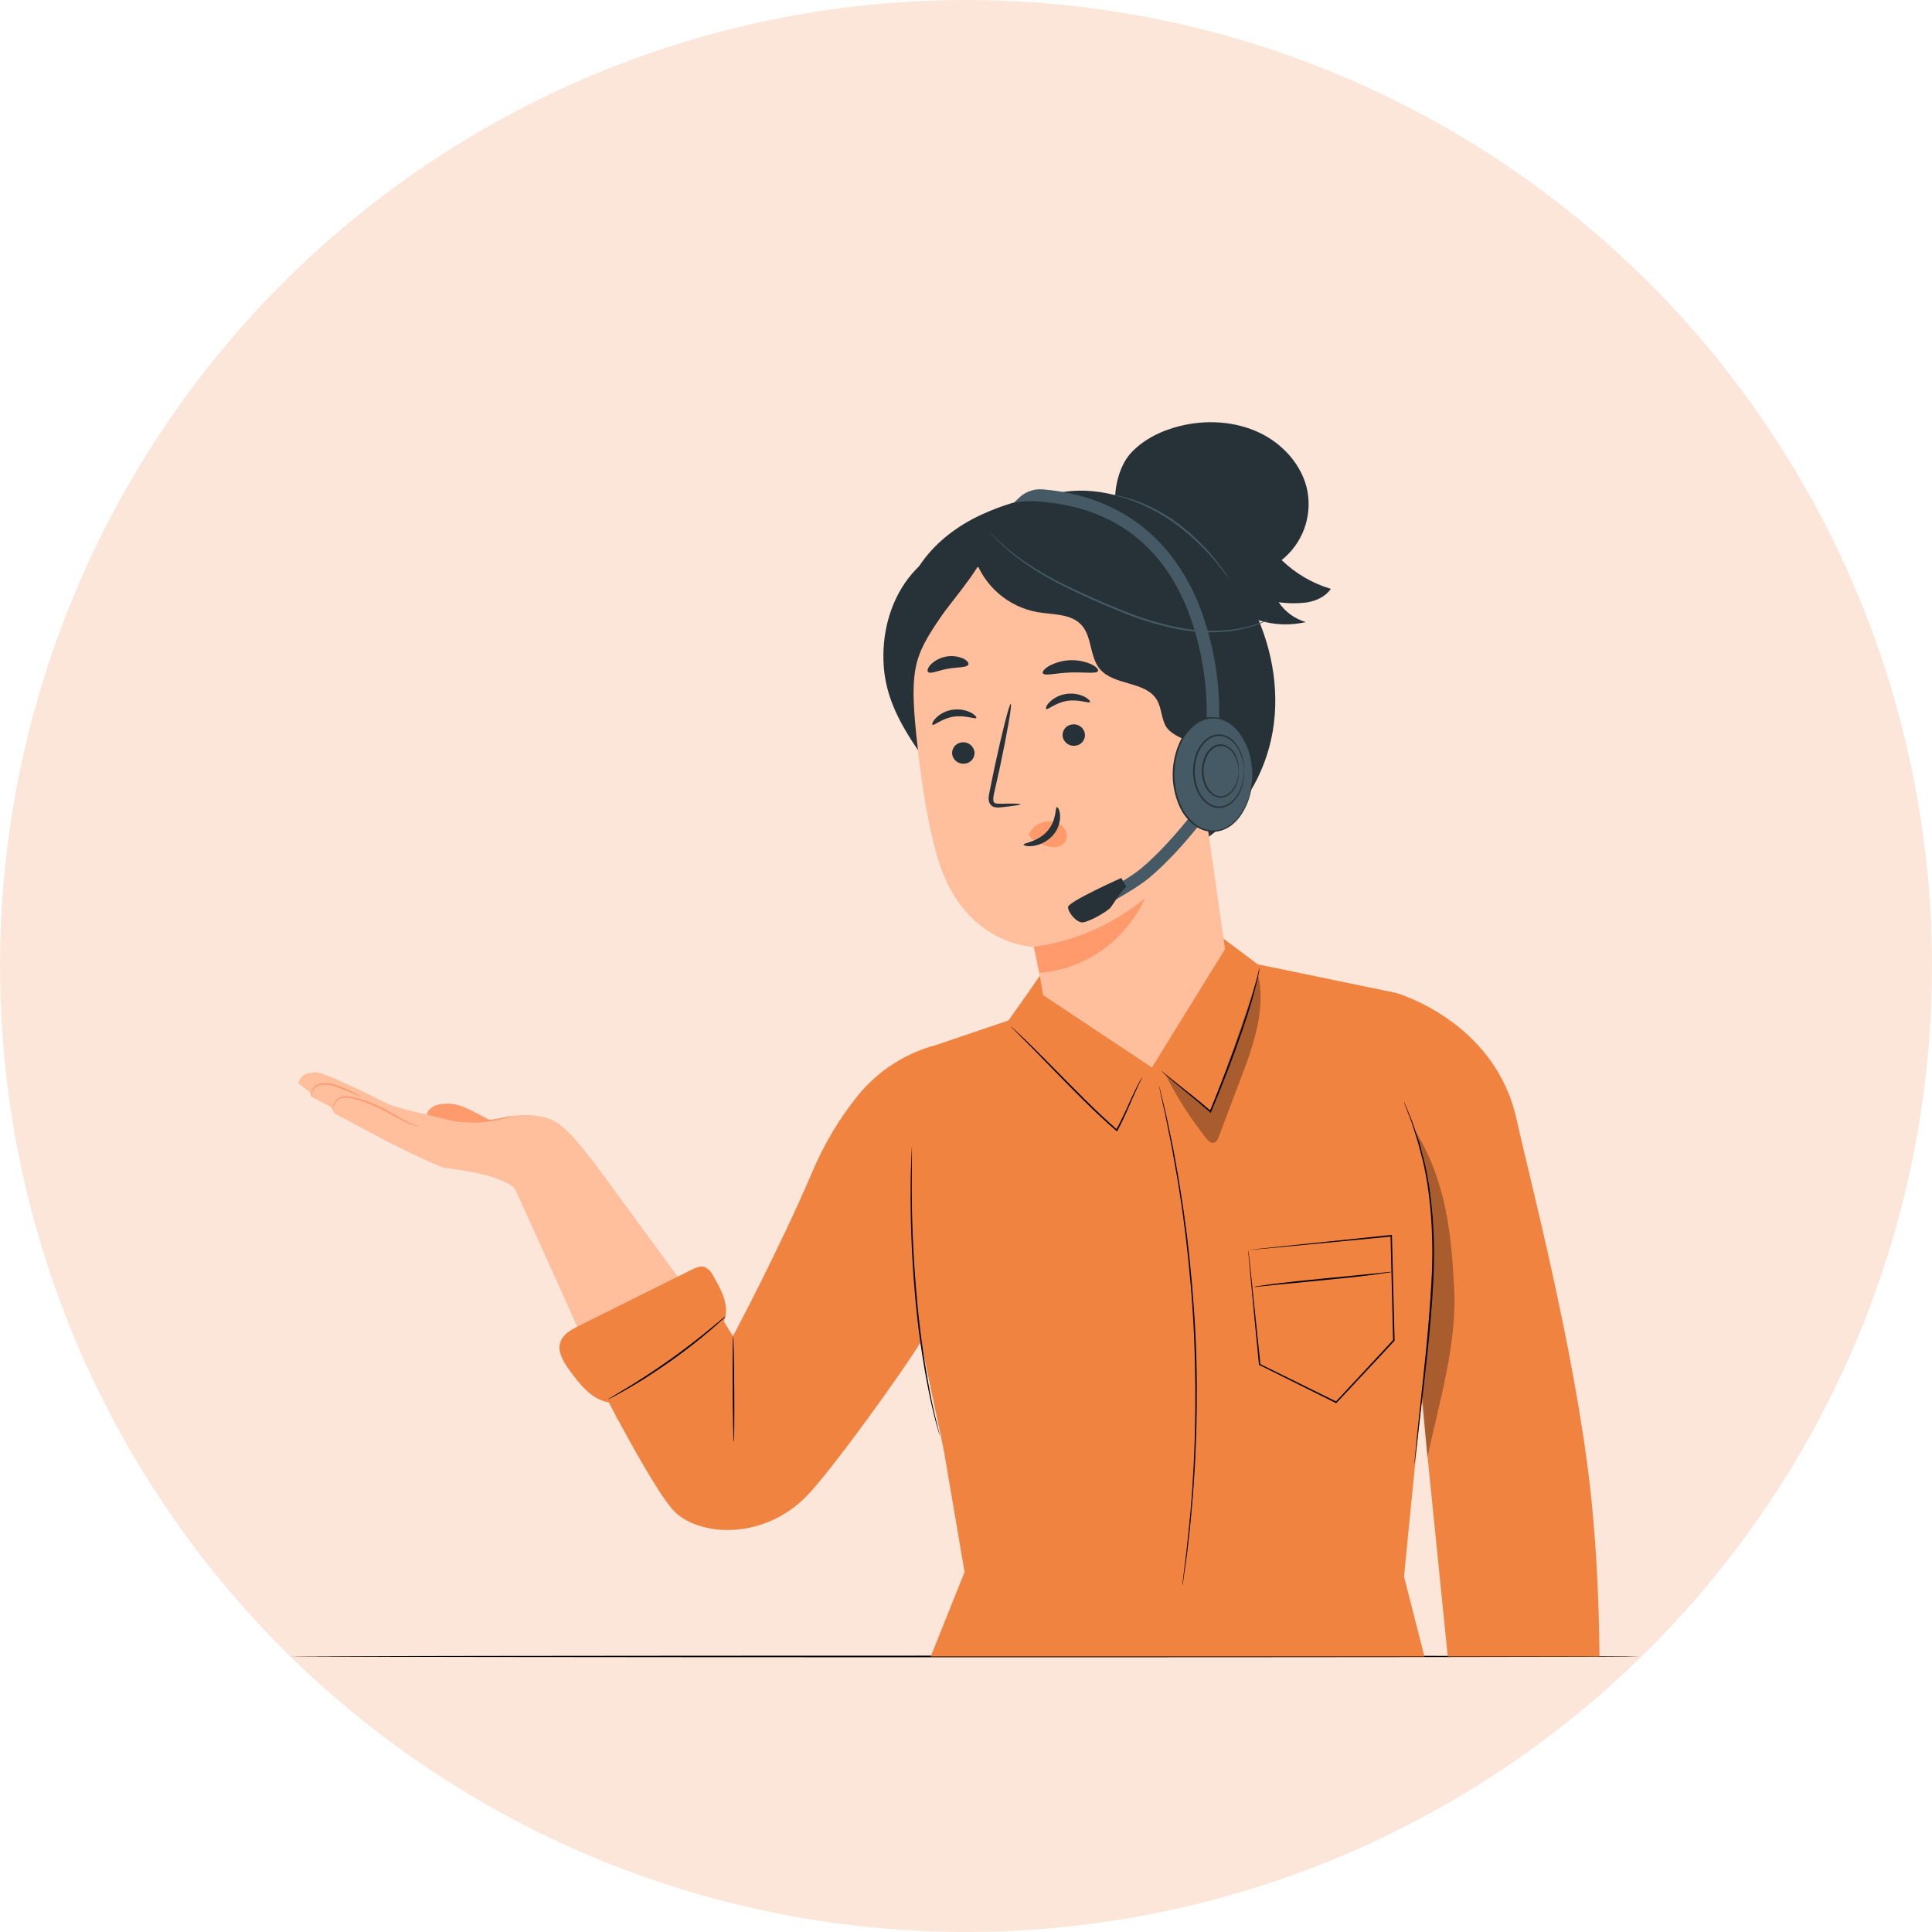<svg width="261" height="261" viewBox="0 0 261 261" fill="none" xmlns="http://www.w3.org/2000/svg">
<circle cx="130.5" cy="130.5" r="130.5" fill="#F18341" fill-opacity="0.2"/>
<path d="M221.61 223.777C221.61 223.836 180.727 223.886 130.311 223.886C79.894 223.886 39.007 223.819 39.007 223.777C39.007 223.735 79.877 223.668 130.311 223.668C180.744 223.668 221.61 223.714 221.61 223.777Z" fill="black"/>
<path d="M66.702 151.58C65.597 151.055 63.737 149.958 62.586 149.53C61.448 149.043 60.179 148.957 58.986 149.286C58.31 149.513 57.634 150.055 57.63 150.769L62.145 154.1L66.702 152.898V151.58Z" fill="#FF9A6C"/>
<path d="M61.763 151.533C61.763 151.533 53.652 149.773 52.3 149.08C50.948 148.387 43.9 144.859 42.72 144.859C41.54 144.859 40.532 145.179 40.317 146.355L41.859 147.552L42.056 148.165L44.694 149.538L45.16 150.403L51.88 153.99C51.88 153.99 58.928 157.569 60.104 157.77C61.28 157.972 67.151 158.463 69.663 160.601L79.743 156.46C79.743 156.46 76.832 152.327 74.589 151.306C72.59 150.399 69.234 150.399 66.887 151.361L61.763 151.533Z" fill="#FFBF9D"/>
<path d="M68.508 158.3C68.508 158.3 81.339 186.281 83.405 191.9C83.405 191.9 97.748 189.54 98.24 181.581L79.76 156.381L68.508 158.3Z" fill="#FFBF9D"/>
<path d="M56.592 152.168C56.592 152.168 56.542 152.168 56.454 152.168C56.322 152.155 56.193 152.128 56.067 152.088C55.607 151.948 55.16 151.768 54.732 151.551C54.186 151.286 53.551 150.938 52.854 150.547C52.506 150.354 52.14 150.148 51.758 149.951C51.376 149.753 50.96 149.581 50.536 149.396C49.751 149.04 48.939 148.746 48.108 148.514C47.348 148.325 46.617 148.182 46.067 148.367C45.854 148.453 45.66 148.581 45.498 148.744C45.336 148.907 45.21 149.102 45.126 149.316C45.064 149.48 44.993 149.64 44.912 149.795C44.912 149.795 44.912 149.745 44.933 149.661C44.961 149.532 44.999 149.406 45.047 149.283C45.121 149.087 45.221 148.902 45.345 148.733C45.508 148.501 45.736 148.323 46 148.22C46.325 148.111 46.671 148.077 47.012 148.119C47.393 148.157 47.771 148.223 48.142 148.317C48.99 148.54 49.819 148.832 50.62 149.19C51.04 149.375 51.46 149.547 51.85 149.753C52.241 149.959 52.602 150.173 52.951 150.371C53.644 150.77 54.266 151.131 54.799 151.408C55.212 151.634 55.64 151.832 56.08 152C56.407 152.122 56.592 152.147 56.592 152.168Z" fill="#FF9A6C"/>
<path d="M48.856 148.145C48.461 148.065 48.078 147.932 47.718 147.75C46.852 147.341 45.961 146.986 45.051 146.687C44.553 146.546 44.032 146.502 43.518 146.557C43.312 146.563 43.111 146.611 42.924 146.698C42.738 146.784 42.571 146.908 42.434 147.061C42.27 147.289 42.162 147.552 42.119 147.83C42.115 147.937 42.094 148.044 42.056 148.145C42.037 148.038 42.037 147.928 42.056 147.821C42.072 147.522 42.168 147.232 42.333 146.981C42.462 146.806 42.629 146.663 42.821 146.561C43.04 146.457 43.276 146.39 43.518 146.364C44.06 146.296 44.609 146.337 45.135 146.486C46.058 146.782 46.952 147.161 47.806 147.62C48.165 147.776 48.516 147.951 48.856 148.145Z" fill="#FF9A6C"/>
<path d="M69.1 150.74C69.1 150.74 68.987 150.807 68.772 150.883C68.465 150.994 68.153 151.089 67.836 151.169C66.793 151.44 65.725 151.599 64.648 151.643C63.572 151.69 62.494 151.625 61.431 151.45C61.011 151.379 60.7 151.307 60.477 151.244C60.358 151.226 60.243 151.188 60.137 151.131C60.137 151.097 60.641 151.194 61.456 151.295C62.512 151.425 63.577 151.469 64.64 151.425C65.703 151.37 66.761 151.229 67.802 151.005C68.579 150.854 69.071 150.711 69.1 150.74Z" fill="#FF9A6C"/>
<path d="M188.565 134.13L169.9 130.266L165.28 126.801L140.626 131.555C140.231 132.278 136.237 137.855 136.237 137.855L126.527 141.152C122.4 142.237 118.716 144.587 115.993 147.872C113.404 151.07 111.283 154.619 109.693 158.414C105.325 168.666 99.021 180.51 99.021 180.51L95.069 174.143L78.412 181.989C78.412 181.989 88.168 201.657 91.398 204.467C94.989 207.588 103.246 207.949 108.954 202.128C112.394 198.617 122.335 184.74 124.406 181.266L127.48 195.79L130.307 212.367L125.737 223.779H192.433L189.674 212.993C189.674 212.993 192.391 184.883 193.143 179.649C194.911 167.306 188.565 134.13 188.565 134.13Z" fill="#F18341"/>
<path d="M188.565 134.129C188.565 134.129 201.921 137.875 204.861 151.152C206.642 159.195 212.69 182.122 214.819 200.997C216.079 212.22 216.045 222.589 216.079 223.778H195.583L186.897 137.875L188.565 134.129Z" fill="#F18341"/>
<path d="M154.31 145.528C154.31 145.528 154.31 145.578 154.255 145.667L154.066 146.053C153.898 146.393 153.646 146.893 153.373 147.527C152.781 148.787 152.084 150.656 150.958 152.744L150.903 152.849L150.811 152.769C149.425 151.589 147.921 150.169 146.367 148.636C143.616 145.906 141.206 143.365 139.425 141.563L137.304 139.434L136.72 138.858C136.649 138.795 136.584 138.725 136.527 138.648C136.608 138.7 136.683 138.76 136.749 138.829L137.354 139.375C137.875 139.854 138.614 140.564 139.526 141.454C141.336 143.231 143.768 145.755 146.51 148.481C148.064 150.014 149.559 151.421 150.929 152.622L150.777 152.647C151.911 150.589 152.634 148.728 153.255 147.477C153.562 146.843 153.818 146.355 154.003 146.024C154.087 145.877 154.158 145.751 154.217 145.654C154.243 145.609 154.274 145.567 154.31 145.528Z" fill="black"/>
<path d="M170.16 130.74C170.159 130.839 170.146 130.938 170.123 131.034C170.081 131.244 170.03 131.521 169.967 131.874C169.816 132.597 169.547 133.638 169.203 134.907C168.476 137.427 167.3 140.908 165.843 144.667C165.074 146.658 164.318 148.54 163.613 150.207L163.558 150.337L163.453 150.245C161.55 148.565 159.845 147.242 158.69 146.259C158.111 145.768 157.657 145.373 157.35 145.096L157.01 144.777C156.93 144.701 156.893 144.663 156.897 144.659C156.945 144.684 156.99 144.715 157.031 144.751L157.392 145.05L158.766 146.167C159.946 147.124 161.664 148.422 163.587 150.094L163.428 150.132C164.121 148.452 164.873 146.578 165.637 144.592C167.078 140.812 168.275 137.389 169.035 134.865C169.413 133.605 169.69 132.571 169.875 131.853C169.955 131.513 170.022 131.24 170.072 131.013C170.095 130.92 170.124 130.829 170.16 130.74Z" fill="black"/>
<path d="M126.955 193.928C126.938 193.9 126.925 193.869 126.917 193.836L126.829 193.55C126.754 193.27 126.649 192.901 126.514 192.442C126.371 191.963 126.233 191.371 126.065 190.682C125.897 189.993 125.716 189.203 125.536 188.33C124.606 183.773 123.953 179.164 123.578 174.529C123.104 169.098 122.999 164.163 123.024 160.597C123.024 158.812 123.07 157.367 123.121 156.372C123.146 155.885 123.163 155.503 123.175 155.221C123.175 155.104 123.175 155.003 123.196 154.923C123.192 154.89 123.192 154.856 123.196 154.822C123.2 154.857 123.2 154.892 123.196 154.927V155.225C123.196 155.507 123.196 155.889 123.196 156.372C123.196 157.372 123.163 158.812 123.171 160.597C123.171 164.159 123.314 169.09 123.788 174.508C124.166 179.136 124.797 183.741 125.678 188.3C125.851 189.174 126.01 189.98 126.174 190.652C126.338 191.324 126.46 191.942 126.594 192.421L126.871 193.538L126.934 193.828C126.955 193.895 126.959 193.928 126.955 193.928Z" fill="black"/>
<path d="M189.674 148.855C189.699 148.892 189.719 148.931 189.733 148.973C189.77 149.061 189.821 149.175 189.88 149.317C190.014 149.637 190.195 150.086 190.43 150.653C190.547 150.947 190.686 151.266 190.82 151.623L191.219 152.799C191.362 153.219 191.513 153.677 191.677 154.156C191.841 154.635 191.95 155.16 192.097 155.701C193.357 160.023 193.987 166.277 193.626 173.119C193.265 179.961 192.458 186.139 191.946 190.574C191.69 192.792 191.48 194.593 191.333 195.853C191.261 196.462 191.203 196.945 191.161 197.286L191.11 197.659C191.107 197.702 191.099 197.745 191.085 197.785C191.079 197.744 191.079 197.701 191.085 197.659L191.114 197.281C191.148 196.937 191.194 196.441 191.249 195.845C191.366 194.585 191.551 192.787 191.791 190.557C192.248 186.097 193.021 179.94 193.391 173.11C193.76 166.281 193.139 160.061 191.933 155.739L191.513 154.194L191.093 152.841C190.959 152.421 190.833 152.022 190.715 151.661C190.598 151.3 190.455 150.976 190.342 150.682C190.123 150.107 189.955 149.658 189.829 149.334C189.779 149.187 189.737 149.074 189.703 148.981C189.687 148.941 189.677 148.899 189.674 148.855Z" fill="black"/>
<path d="M99.13 194.811C99.071 194.811 99 191.611 98.975 187.671C98.949 183.732 98.975 180.531 99.037 180.531C99.1 180.531 99.168 183.732 99.193 187.671C99.218 191.611 99.193 194.811 99.13 194.811Z" fill="black"/>
<path d="M159.736 214.194V214.018C159.736 213.892 159.77 213.724 159.795 213.505C159.854 213.043 159.933 212.384 160.038 211.536C160.093 211.116 160.152 210.633 160.219 210.116C160.286 209.599 160.337 209.028 160.4 208.436C160.521 207.218 160.689 205.836 160.82 204.299C160.883 203.535 160.946 202.728 161.017 201.892C161.088 201.057 161.122 200.183 161.177 199.28C161.303 197.474 161.357 195.538 161.429 193.505C161.521 189.435 161.508 184.958 161.298 180.267C161.088 175.575 160.66 171.115 160.185 167.07C159.921 165.05 159.69 163.131 159.392 161.346C159.253 160.451 159.131 159.586 158.972 158.758C158.812 157.931 158.682 157.137 158.552 156.377C158.295 154.861 158.001 153.5 157.762 152.299C157.64 151.698 157.531 151.14 157.426 150.619C157.321 150.098 157.208 149.64 157.111 149.22L156.691 147.284C156.649 147.07 156.611 146.902 156.586 146.78C156.561 146.658 156.557 146.604 156.557 146.604C156.578 146.658 156.595 146.714 156.607 146.772L156.737 147.271L157.203 149.203L157.535 150.598C157.644 151.11 157.762 151.665 157.892 152.278C158.14 153.475 158.447 154.836 158.711 156.352C158.851 157.111 158.991 157.904 159.131 158.733C159.282 159.573 159.404 160.413 159.551 161.32C159.854 163.11 160.093 165.029 160.366 167.049C160.849 171.098 161.261 175.563 161.496 180.258C161.731 184.954 161.714 189.439 161.609 193.513C161.529 195.55 161.471 197.487 161.336 199.293C161.277 200.196 161.235 201.069 161.164 201.909C161.093 202.749 161.017 203.551 160.95 204.32C160.832 205.857 160.652 207.26 160.53 208.453C160.458 209.062 160.391 209.629 160.332 210.133C160.274 210.637 160.194 211.124 160.131 211.552C160.009 212.392 159.912 213.056 159.849 213.514L159.77 214.026C159.763 214.083 159.752 214.139 159.736 214.194Z" fill="black"/>
<path d="M168.615 168.86H168.699L168.963 168.831L169.992 168.713L173.928 168.293L187.935 166.84H188.04V166.945C188.145 171.183 188.271 175.979 188.401 181.065V181.111L188.372 181.141L186.692 182.959L180.568 189.503L180.513 189.562L180.442 189.524L170.123 184.4L170.076 184.379V184.341C169.627 179.658 169.236 175.786 168.997 173.068C168.871 171.733 168.774 170.683 168.707 169.956C168.678 169.608 168.653 169.339 168.636 169.141C168.619 168.944 168.636 168.873 168.636 168.873C168.636 168.873 168.636 168.973 168.674 169.158C168.711 169.343 168.728 169.633 168.77 169.998C168.846 170.733 168.959 171.787 169.106 173.131C169.388 175.828 169.787 179.679 170.274 184.337L170.223 184.266L180.555 189.36L180.434 189.381L186.545 182.812L188.225 180.998L188.195 181.074C188.073 175.987 187.956 171.195 187.855 166.953L187.964 167.046L173.999 168.381L170.039 168.751L168.984 168.843L168.711 168.868L168.615 168.86Z" fill="black"/>
<path d="M188.065 171.817C187.827 171.883 187.584 171.929 187.338 171.955C186.868 172.031 186.188 172.127 185.343 172.237C183.663 172.451 181.316 172.699 178.733 172.946L172.113 173.593L170.11 173.803C169.867 173.842 169.621 173.861 169.375 173.858C169.613 173.792 169.856 173.745 170.102 173.719C170.572 173.644 171.252 173.547 172.097 173.438C173.777 173.224 176.124 172.976 178.712 172.728L185.327 172.081L187.33 171.871C187.573 171.832 187.819 171.814 188.065 171.817Z" fill="black"/>
<g opacity="0.3">
<path d="M192.122 188.335L192.828 196.915C194.386 189.565 196.834 181.665 196.452 174.164C196.07 166.663 195.364 159.485 191.139 152.693C192.976 157.807 193.819 163.224 193.621 168.653C193.235 177.431 192.122 188.335 192.122 188.335Z" fill="black"/>
</g>
<path d="M96.35 172.362C96.123 171.845 95.722 171.424 95.216 171.173C94.628 170.972 93.989 171.257 93.431 171.535L78.193 179.12C77.189 179.62 76.093 180.212 75.724 181.262C75.241 182.606 76.144 184.025 76.984 185.18C78.386 187.108 80.066 189.208 82.444 189.481L95.552 180.493C97.152 180.258 98.147 178.473 98.072 176.856C97.996 175.239 97.165 173.765 96.35 172.362Z" fill="#F18341"/>
<path d="M98.004 177.855C97.965 177.909 97.92 177.958 97.87 178.002L97.45 178.392C97.089 178.728 96.555 179.203 95.887 179.774C94.548 180.921 92.645 182.445 90.427 183.999C88.21 185.553 86.181 186.834 84.64 187.699C83.875 188.14 83.25 188.485 82.813 188.712L82.309 188.968C82.191 189.027 82.128 189.052 82.124 189.043C82.173 188.998 82.228 188.959 82.288 188.93L82.771 188.636L84.56 187.565C86.068 186.658 88.122 185.356 90.314 183.806C92.506 182.256 94.422 180.757 95.774 179.644L97.383 178.312L97.803 177.955C97.945 177.888 98 177.846 98.004 177.855Z" fill="black"/>
<g opacity="0.3">
<path d="M169.963 131.701C168.17 137.657 165.658 144.394 163.537 150.181C161.731 148.648 159.203 146.62 157.393 145.082C158.951 148.173 160.821 151.096 162.974 153.806C163.226 154.121 163.562 154.465 163.953 154.39C164.344 154.314 164.52 153.911 164.654 153.55L167.96 144.801C169.505 140.71 170.996 135.939 169.963 131.701Z" fill="black"/>
</g>
<path d="M141.613 66.908C147.073 65.337 152.18 66.908 157.216 69.52C162.252 72.133 166.313 76.446 168.942 81.465C171.714 86.753 172.941 92.915 171.937 98.799C170.933 104.683 167.607 110.227 162.626 113.499C155.817 117.984 146.435 117.749 139.425 113.595C132.415 109.441 127.799 101.785 126.577 93.725C125.737 88.173 126.417 82.318 129.009 77.345C131.6 72.372 136.182 68.34 141.609 66.904" fill="#263238"/>
<path d="M159.539 83.999C158.484 81.97 158.531 79.564 157.955 77.346C156.695 72.47 152.243 68.946 147.405 67.539C142.907 66.224 137.703 67.211 132.705 69.471C129.286 71.021 126.174 73.398 124.133 76.548C122.798 78.659 121.987 81.059 121.767 83.548C121.548 86.036 121.927 88.541 122.873 90.853L147.816 84.293C150.412 85.973 153.071 87.707 156.074 88.493C156.947 88.763 157.876 88.805 158.77 88.615C159.214 88.51 159.618 88.279 159.935 87.951C160.251 87.622 160.467 87.21 160.555 86.762C160.66 85.763 159.996 84.885 159.539 83.999Z" fill="#263238"/>
<path d="M165.49 128.229L159.051 82.944C158.766 80.802 157.791 78.618 155.637 78.719L132.957 76.535C125.85 76.863 122.515 86.195 123.145 93.264C123.847 101.135 125.01 110.715 126.82 116.393C130.462 127.805 139.656 127.922 139.656 127.922C139.656 127.922 140.214 130.19 140.916 134.432L155.616 144.21L165.49 128.229Z" fill="#FFBF9D"/>
<path d="M128.627 101.877C128.683 102.269 128.89 102.623 129.204 102.863C129.518 103.104 129.914 103.213 130.307 103.166C130.5 103.153 130.688 103.1 130.861 103.013C131.034 102.925 131.187 102.803 131.312 102.655C131.437 102.507 131.531 102.336 131.588 102.151C131.646 101.966 131.666 101.771 131.647 101.579C131.589 101.187 131.382 100.833 131.068 100.592C130.755 100.351 130.36 100.241 129.967 100.285C129.773 100.3 129.585 100.353 129.413 100.441C129.24 100.53 129.087 100.652 128.963 100.8C128.838 100.948 128.744 101.12 128.686 101.305C128.629 101.489 128.608 101.684 128.627 101.877Z" fill="#263238"/>
<path d="M125.981 97.908C126.195 98.076 127.203 97.068 128.82 96.82C130.437 96.572 131.739 97.207 131.886 96.98C131.957 96.879 131.714 96.56 131.143 96.257C130.37 95.882 129.5 95.753 128.652 95.888C127.812 96.012 127.033 96.402 126.43 97.001C125.989 97.454 125.876 97.82 125.981 97.908Z" fill="#263238"/>
<path d="M143.549 99.45C143.605 99.842 143.811 100.197 144.125 100.439C144.439 100.681 144.836 100.79 145.229 100.743C145.422 100.73 145.611 100.677 145.783 100.59C145.956 100.502 146.109 100.38 146.234 100.232C146.359 100.084 146.453 99.913 146.511 99.728C146.568 99.543 146.588 99.349 146.569 99.156C146.513 98.763 146.307 98.408 145.993 98.166C145.679 97.925 145.282 97.815 144.889 97.862C144.696 97.876 144.508 97.929 144.335 98.017C144.163 98.105 144.01 98.226 143.885 98.374C143.76 98.522 143.666 98.693 143.609 98.878C143.551 99.063 143.531 99.257 143.549 99.45Z" fill="#263238"/>
<path d="M141.34 95.772C141.554 95.94 142.567 94.932 144.179 94.684C145.792 94.436 147.098 95.07 147.245 94.844C147.317 94.743 147.073 94.424 146.502 94.121C145.728 93.745 144.857 93.616 144.007 93.751C143.156 93.877 142.368 94.273 141.76 94.881C141.34 95.301 141.227 95.721 141.34 95.772Z" fill="#263238"/>
<path d="M137.863 108.651C137.863 108.559 136.825 108.538 135.17 108.58C134.75 108.58 134.33 108.58 134.234 108.307C134.137 108.034 134.196 107.555 134.322 107.047C134.557 105.991 134.805 104.884 135.065 103.725C136.073 98.996 136.745 95.136 136.548 95.098C136.351 95.06 135.385 98.878 134.372 103.582C134.133 104.745 133.902 105.858 133.688 106.921C133.604 107.412 133.415 107.984 133.721 108.567C133.802 108.705 133.913 108.821 134.047 108.908C134.18 108.995 134.332 109.049 134.49 109.067C134.727 109.099 134.967 109.099 135.204 109.067C136.855 108.891 137.871 108.74 137.863 108.651Z" fill="#263238"/>
<path d="M139.66 127.921C145.182 127.162 150.385 124.884 154.688 121.34C154.688 121.34 151.021 130.517 140.408 131.441L139.66 127.921Z" fill="#FF9A6C"/>
<path d="M139.139 112.44C139.387 112.007 139.741 111.643 140.168 111.385C140.595 111.126 141.081 110.98 141.58 110.961C141.942 110.941 142.305 110.993 142.646 111.117C142.988 111.24 143.301 111.432 143.566 111.68C143.823 111.916 144.001 112.226 144.076 112.567C144.151 112.908 144.12 113.264 143.986 113.586C143.646 114.263 142.756 114.544 141.953 114.426C141.15 114.273 140.384 113.962 139.702 113.511C139.499 113.407 139.318 113.264 139.169 113.091C139.096 113.011 139.048 112.912 139.031 112.805C139.015 112.698 139.03 112.588 139.076 112.49" fill="#FF9A6C"/>
<path d="M142.785 109.042C142.516 109.067 142.785 110.823 141.47 112.293C140.156 113.763 138.27 113.86 138.291 114.103C138.291 114.221 138.761 114.38 139.551 114.284C140.58 114.141 141.526 113.64 142.222 112.868C142.89 112.129 143.244 111.159 143.209 110.164C143.163 109.42 142.902 109.017 142.785 109.042Z" fill="#263238"/>
<path d="M140.878 90.949C141.105 91.369 142.684 90.911 144.612 90.848C146.54 90.785 148.152 91.071 148.341 90.638C148.425 90.432 148.098 90.063 147.413 89.731C146.51 89.336 145.528 89.152 144.543 89.193C143.558 89.234 142.594 89.498 141.726 89.966C141.075 90.352 140.777 90.751 140.878 90.949Z" fill="#263238"/>
<path d="M125.38 90.78C125.72 91.104 126.775 90.554 128.11 90.331C129.446 90.108 130.63 90.201 130.815 89.777C130.903 89.571 130.668 89.235 130.122 88.962C129.394 88.648 128.589 88.558 127.809 88.701C127.03 88.845 126.31 89.216 125.741 89.768C125.317 90.218 125.221 90.621 125.38 90.78Z" fill="#263238"/>
<path d="M163.209 80.122C160.152 73.637 149.089 65.586 142.067 67.027L131.655 75.326C132.28 77.209 133.402 78.888 134.903 80.187C136.404 81.485 138.227 82.353 140.181 82.701C142.26 83.045 144.696 82.89 146.115 84.452C147.535 86.015 147.195 88.703 148.568 90.362C150.471 92.663 154.738 91.975 156.275 94.537C156.951 95.654 156.872 97.107 157.56 98.216C158.484 99.69 162.722 101.156 164.28 100.408C165.839 99.661 165.486 96.872 165.826 95.33C166.41 92.705 165.855 91.458 165.368 90.097C164.23 86.872 164.671 83.213 163.209 80.122Z" fill="#263238"/>
<path d="M159.631 102.441C159.501 101.567 160.194 99.362 161.034 99.081C163.277 98.375 167.447 97.926 168.375 103.756C169.635 111.736 161.387 111.353 161.332 111.127C161.277 110.9 160.085 105.44 159.631 102.441Z" fill="#FFBF9D"/>
<path d="M163.285 107.724C163.319 107.69 163.44 107.799 163.705 107.866C164.058 107.958 164.432 107.906 164.747 107.724C165.536 107.283 166.032 105.834 165.843 104.389C165.754 103.703 165.513 103.046 165.137 102.465C165.023 102.228 164.853 102.022 164.642 101.865C164.43 101.709 164.184 101.606 163.923 101.566C163.757 101.549 163.59 101.591 163.452 101.685C163.314 101.779 163.213 101.918 163.167 102.079C163.096 102.318 163.167 102.469 163.13 102.499C163.092 102.528 162.941 102.394 162.949 102.054C162.963 101.85 163.046 101.658 163.184 101.508C163.376 101.306 163.641 101.188 163.919 101.18C164.541 101.125 165.179 101.6 165.566 102.184C166.015 102.821 166.304 103.557 166.406 104.33C166.611 105.943 166.028 107.577 164.927 108.11C164.724 108.207 164.501 108.257 164.276 108.257C164.051 108.257 163.829 108.207 163.625 108.11C163.331 107.9 163.26 107.74 163.285 107.724Z" fill="#FF9A6C"/>
<path d="M133.704 72.641C133.339 76.001 128.857 80.725 126.984 83.51C123.385 88.823 122.746 90.524 124.015 101.343C121.629 97.828 119.714 94.334 119.395 90.096C119.076 85.858 120.142 81.46 122.73 78.092C125.317 74.724 129.479 72.506 133.725 72.632" fill="#263238"/>
<path d="M152.735 61.247C154.415 59.395 156.842 58.189 159.362 57.559C162.953 56.66 166.897 56.904 170.165 58.466C173.432 60.029 175.961 62.96 176.62 66.32C176.944 68.046 176.792 69.828 176.179 71.474C175.566 73.12 174.516 74.567 173.142 75.661C175.011 77.473 177.289 78.807 179.783 79.55C179.102 80.571 177.846 81.167 176.578 81.382C175.303 81.541 174.012 81.532 172.739 81.356C173.608 82.655 174.908 83.604 176.41 84.036C174.343 84.513 172.187 84.442 170.156 83.83C168.17 83.228 166.268 82.374 164.499 81.289C158.354 77.723 154.965 74.599 150.815 69.109C150.273 66.74 151.042 63.103 152.735 61.247Z" fill="#263238"/>
<path d="M165.981 78.081C161.47 71.491 155.729 67.967 150.534 66.871L165.981 78.081Z" fill="#263238"/>
<path d="M150.534 66.871C150.772 66.966 151.018 67.041 151.269 67.094C151.743 67.228 152.428 67.434 153.251 67.749C155.394 68.582 157.409 69.713 159.236 71.109C161.063 72.502 162.728 74.095 164.2 75.859C164.755 76.544 165.204 77.119 165.494 77.497C165.638 77.711 165.801 77.912 165.981 78.098C165.86 77.868 165.719 77.649 165.561 77.442C165.292 77.022 164.864 76.456 164.322 75.763C162.887 73.945 161.234 72.312 159.4 70.899C157.551 69.489 155.497 68.37 153.31 67.581C152.65 67.346 151.977 67.151 151.294 66.997C151.044 66.935 150.79 66.893 150.534 66.871Z" fill="#455A64"/>
<path d="M171.357 83.696L171.257 83.73L170.963 83.847C170.711 83.956 170.333 84.099 169.837 84.267C168.436 84.736 166.984 85.032 165.511 85.149C163.328 85.312 161.133 85.17 158.988 84.729C156.362 84.177 153.794 83.377 151.319 82.339C148.673 81.26 146.178 80.151 143.957 79.063C141.983 78.109 140.084 77.008 138.274 75.771C137.057 74.933 135.909 74 134.838 72.982C134.452 72.625 134.175 72.327 133.998 72.142L133.776 71.919C133.725 71.873 133.7 71.848 133.696 71.852C133.692 71.856 133.696 71.881 133.759 71.936L133.965 72.175C134.145 72.385 134.414 72.692 134.805 73.062C135.857 74.11 136.997 75.067 138.211 75.922C140.014 77.189 141.914 78.312 143.894 79.282C146.12 80.386 148.61 81.504 151.26 82.587C153.751 83.628 156.336 84.425 158.98 84.969C161.146 85.401 163.362 85.522 165.561 85.33C167.032 85.195 168.48 84.876 169.871 84.381C170.362 84.192 170.736 84.036 170.984 83.91L171.265 83.772C171.328 83.717 171.362 83.7 171.357 83.696Z" fill="#455A64"/>
<path d="M147.56 123.247L146.8 121.76C146.854 121.73 152.13 119.026 154.158 117.32C158.938 113.305 163.331 106.892 163.377 106.82L164.763 107.765C164.578 108.038 160.198 114.435 155.238 118.601C153.054 120.424 147.783 123.133 147.56 123.247Z" fill="#455A64"/>
<path d="M151.487 118.605C151.487 118.605 144.28 121.823 144.28 122.537C144.28 123.251 145.422 124.679 146.279 124.607C147.136 124.536 149.614 123.141 150.059 122.57C150.504 121.999 151.294 120.529 152.159 119.815L151.487 118.605Z" fill="#263238"/>
<path d="M164.705 96.98L163.025 96.901C163.086 92.056 162.251 87.242 160.564 82.7C156.918 73.309 149.908 68.269 139.736 67.715C138.81 67.674 137.883 67.738 136.972 67.904L137.707 67.207C138.063 66.87 138.477 66.602 138.929 66.413C139.549 66.154 140.222 66.05 140.891 66.11C153.734 67.223 159.539 75.388 162.147 82.142C163.924 86.883 164.792 91.918 164.705 96.98Z" fill="#455A64"/>
<path d="M163.864 112.256C166.803 112.256 169.186 108.83 169.186 104.604C169.186 100.377 166.803 96.951 163.864 96.951C160.925 96.951 158.543 100.377 158.543 104.604C158.543 108.83 160.925 112.256 163.864 112.256Z" fill="#455A64"/>
<path d="M169.186 104.603C169.181 104.568 169.181 104.533 169.186 104.498C169.186 104.414 169.186 104.313 169.161 104.187C169.142 103.791 169.101 103.395 169.039 103.003C168.822 101.556 168.259 100.183 167.397 99C167.107 98.618 166.771 98.272 166.397 97.971C165.99 97.651 165.531 97.402 165.041 97.236C164.515 97.066 163.959 97.013 163.411 97.081C162.831 97.168 162.276 97.375 161.781 97.69C160.733 98.419 159.924 99.442 159.455 100.63C158.93 101.895 158.66 103.251 158.66 104.62C158.66 105.989 158.93 107.345 159.455 108.61C159.923 109.798 160.733 110.821 161.781 111.55C162.276 111.864 162.831 112.072 163.411 112.159C163.959 112.225 164.515 112.172 165.041 112.003C165.531 111.838 165.99 111.589 166.397 111.268C166.77 110.966 167.105 110.621 167.397 110.239C168.259 109.057 168.822 107.684 169.039 106.237C169.101 105.845 169.142 105.449 169.161 105.052C169.161 104.926 169.161 104.826 169.186 104.742C169.18 104.707 169.18 104.671 169.186 104.637C169.193 104.671 169.193 104.707 169.186 104.742V105.052C169.182 105.453 169.154 105.852 169.102 106.249C168.914 107.722 168.363 109.125 167.498 110.332C167.203 110.727 166.862 111.086 166.481 111.399C166.061 111.738 165.585 112.001 165.074 112.176C164.524 112.356 163.94 112.415 163.365 112.348C162.757 112.261 162.174 112.046 161.655 111.718C160.569 110.979 159.728 109.931 159.24 108.711C158.7 107.42 158.421 106.036 158.421 104.637C158.421 103.238 158.7 101.853 159.24 100.563C159.728 99.342 160.569 98.295 161.655 97.555C162.174 97.227 162.757 97.013 163.365 96.925C163.94 96.858 164.524 96.917 165.074 97.098C165.585 97.272 166.061 97.535 166.481 97.875C166.863 98.186 167.205 98.545 167.498 98.941C168.364 100.147 168.915 101.551 169.102 103.024C169.153 103.419 169.181 103.818 169.186 104.217V104.532C169.189 104.555 169.189 104.579 169.186 104.603Z" fill="#263238"/>
<path d="M164.684 109.047C166.556 109.047 168.073 106.865 168.073 104.175C168.073 101.484 166.556 99.303 164.684 99.303C162.812 99.303 161.294 101.484 161.294 104.175C161.294 106.865 162.812 109.047 164.684 109.047Z" fill="#455A64"/>
<path d="M168.073 104.175C168.048 104.175 168.073 103.806 167.951 103.155C167.81 102.242 167.45 101.377 166.901 100.635C166.528 100.125 166.01 99.741 165.414 99.53C165.084 99.424 164.734 99.391 164.389 99.433C164.026 99.488 163.678 99.618 163.369 99.816C162.71 100.275 162.2 100.917 161.903 101.664C161.571 102.462 161.401 103.319 161.403 104.184C161.399 105.049 161.569 105.906 161.903 106.704C162.2 107.45 162.71 108.093 163.369 108.552C163.678 108.75 164.026 108.88 164.389 108.934C164.734 108.977 165.084 108.944 165.414 108.837C166.01 108.627 166.528 108.242 166.901 107.733C167.45 106.99 167.81 106.125 167.951 105.213C168.056 104.562 168.048 104.192 168.073 104.196C168.078 104.284 168.078 104.373 168.073 104.461C168.072 104.717 168.055 104.972 168.022 105.225C167.911 106.168 167.563 107.066 167.01 107.838C166.625 108.382 166.083 108.795 165.456 109.022C165.103 109.142 164.727 109.183 164.356 109.14C163.962 109.079 163.586 108.936 163.251 108.72C162.553 108.246 162.012 107.575 161.697 106.792C161.351 105.965 161.172 105.078 161.172 104.182C161.172 103.285 161.351 102.398 161.697 101.571C162.012 100.788 162.553 100.117 163.251 99.644C163.585 99.428 163.96 99.285 164.352 99.224C164.724 99.181 165.101 99.221 165.456 99.341C166.083 99.568 166.625 99.981 167.01 100.526C167.563 101.297 167.911 102.196 168.022 103.138C168.055 103.391 168.072 103.647 168.073 103.902C168.078 103.993 168.078 104.084 168.073 104.175Z" fill="#263238"/>
<path d="M164.919 107.677C166.264 107.677 167.355 106.109 167.355 104.175C167.355 102.24 166.264 100.672 164.919 100.672C163.574 100.672 162.483 102.24 162.483 104.175C162.483 106.109 163.574 107.677 164.919 107.677Z" fill="#455A64"/>
<path d="M167.355 104.175C167.334 104.175 167.334 103.911 167.258 103.444C167.15 102.789 166.888 102.169 166.494 101.634C166.228 101.272 165.859 100.998 165.436 100.849C165.194 100.772 164.938 100.75 164.688 100.786C164.437 100.821 164.197 100.913 163.987 101.055C163.075 101.655 162.592 102.915 162.588 104.171C162.584 105.427 163.075 106.691 163.987 107.292C164.197 107.433 164.437 107.525 164.688 107.561C164.938 107.596 165.194 107.575 165.436 107.497C165.859 107.348 166.228 107.074 166.494 106.712C166.888 106.178 167.15 105.557 167.258 104.902C167.334 104.436 167.334 104.171 167.355 104.175C167.365 104.238 167.365 104.302 167.355 104.364C167.357 104.548 167.347 104.732 167.326 104.914C167.25 105.597 167.001 106.249 166.603 106.809C166.32 107.196 165.926 107.489 165.473 107.649C165.215 107.735 164.942 107.765 164.671 107.737C164.385 107.697 164.11 107.597 163.865 107.443C163.356 107.099 162.963 106.61 162.735 106.04C162.482 105.442 162.352 104.799 162.352 104.15C162.352 103.501 162.482 102.858 162.735 102.26C162.963 101.69 163.356 101.201 163.865 100.857C164.11 100.703 164.385 100.603 164.671 100.563C164.942 100.535 165.215 100.565 165.473 100.651C165.926 100.811 166.32 101.104 166.603 101.491C167.001 102.051 167.25 102.703 167.326 103.386C167.347 103.568 167.357 103.752 167.355 103.936C167.37 104.015 167.37 104.096 167.355 104.175Z" fill="#263238"/>
</svg>
